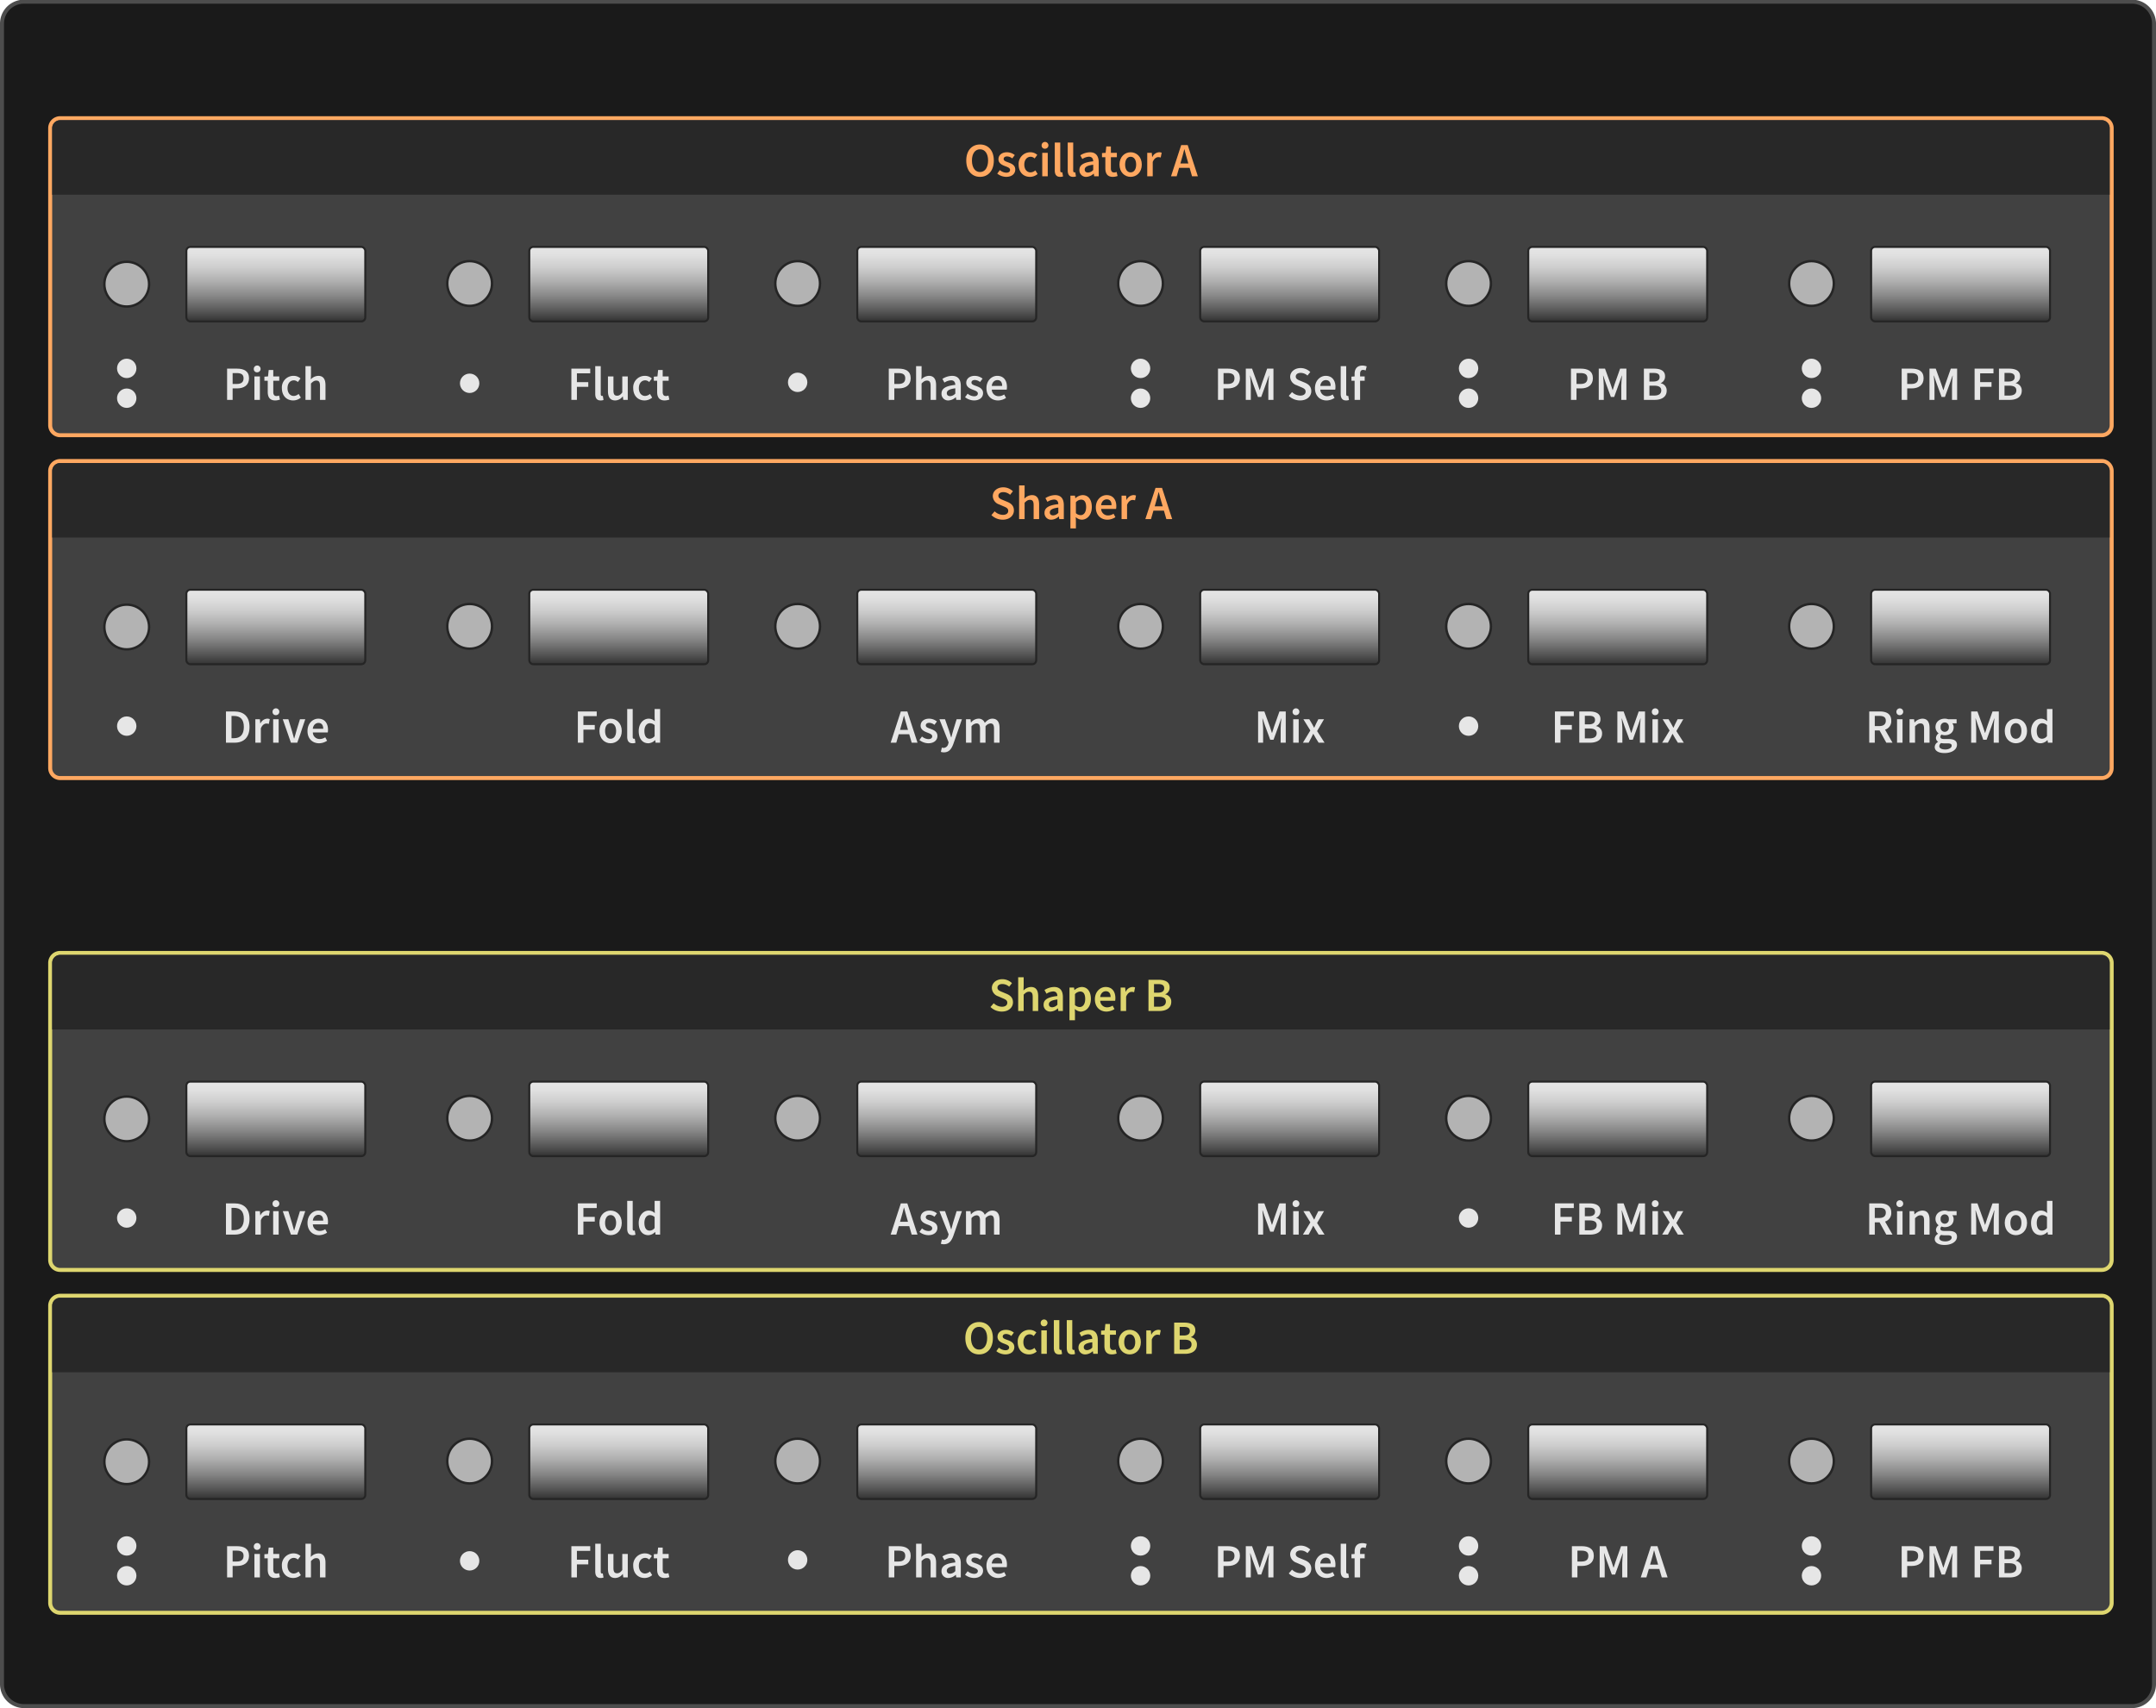 <svg xmlns="http://www.w3.org/2000/svg" xmlns:xlink="http://www.w3.org/1999/xlink" viewBox="0 0 1080 856"><defs><linearGradient id="a" x1="138.167" y1="123.709" x2="138.167" y2="161.052" gradientUnits="userSpaceOnUse"><stop offset="0" stop-color="#e6e6e6"/><stop offset="0.114" stop-color="#e0e0e0"/><stop offset="0.273" stop-color="#cecece"/><stop offset="0.457" stop-color="#b0b0b0"/><stop offset="0.661" stop-color="#878787"/><stop offset="0.878" stop-color="#535353"/><stop offset="1" stop-color="#333"/></linearGradient><linearGradient id="b" x1="309.943" y1="123.709" x2="309.943" y2="161.052" xlink:href="#a"/><linearGradient id="c" x1="474.25" y1="123.709" x2="474.25" y2="161.052" xlink:href="#a"/><linearGradient id="d" x1="646.025" y1="123.709" x2="646.025" y2="161.052" xlink:href="#a"/><linearGradient id="e" x1="810.358" y1="123.709" x2="810.358" y2="161.052" xlink:href="#a"/><linearGradient id="f" x1="982.108" y1="123.709" x2="982.108" y2="161.052" xlink:href="#a"/><linearGradient id="g" x1="138.167" y1="295.485" x2="138.167" y2="332.827" xlink:href="#a"/><linearGradient id="h" x1="309.943" y1="295.485" x2="309.943" y2="332.827" xlink:href="#a"/><linearGradient id="i" x1="474.25" y1="295.485" x2="474.25" y2="332.827" xlink:href="#a"/><linearGradient id="j" x1="646.025" y1="295.485" x2="646.025" y2="332.827" xlink:href="#a"/><linearGradient id="k" x1="810.358" y1="295.485" x2="810.358" y2="332.827" xlink:href="#a"/><linearGradient id="l" x1="982.108" y1="295.485" x2="982.108" y2="332.827" xlink:href="#a"/><linearGradient id="m" x1="138.167" y1="713.721" x2="138.167" y2="751.063" xlink:href="#a"/><linearGradient id="n" x1="309.943" y1="713.721" x2="309.943" y2="751.063" xlink:href="#a"/><linearGradient id="o" x1="474.25" y1="713.721" x2="474.25" y2="751.063" xlink:href="#a"/><linearGradient id="p" x1="646.025" y1="713.721" x2="646.025" y2="751.063" xlink:href="#a"/><linearGradient id="q" x1="810.358" y1="713.721" x2="810.358" y2="751.063" xlink:href="#a"/><linearGradient id="r" x1="982.108" y1="713.721" x2="982.108" y2="751.063" xlink:href="#a"/><linearGradient id="s" x1="138.167" y1="541.945" x2="138.167" y2="579.288" xlink:href="#a"/><linearGradient id="t" x1="309.943" y1="541.945" x2="309.943" y2="579.288" xlink:href="#a"/><linearGradient id="u" x1="474.25" y1="541.945" x2="474.25" y2="579.288" xlink:href="#a"/><linearGradient id="v" x1="646.025" y1="541.945" x2="646.025" y2="579.288" xlink:href="#a"/><linearGradient id="w" x1="810.358" y1="541.945" x2="810.358" y2="579.288" xlink:href="#a"/><linearGradient id="x" x1="982.108" y1="541.945" x2="982.108" y2="579.288" xlink:href="#a"/></defs><title>pan_pp2</title><path d="M235.258,188.326a3.721,3.721,0,1,1-3.721,3.721,3.725,3.725,0,0,1,3.721-3.721m0-1.134a4.854,4.854,0,1,0,4.855,4.854,4.854,4.854,0,0,0-4.855-4.854Z" fill="#e6e6e6"/><path d="M63.482,180.857a3.721,3.721,0,1,1-3.721,3.721,3.725,3.725,0,0,1,3.721-3.721m0-1.134a4.854,4.854,0,1,0,4.854,4.854,4.855,4.855,0,0,0-4.854-4.854Z" fill="#e6e6e6"/><path d="M63.482,195.794a3.721,3.721,0,1,1-3.721,3.721,3.725,3.725,0,0,1,3.721-3.721m0-1.134a4.854,4.854,0,1,0,4.854,4.854,4.854,4.854,0,0,0-4.854-4.854Z" fill="#e6e6e6"/><path d="M571.34,180.857a3.721,3.721,0,1,1-3.721,3.721,3.725,3.725,0,0,1,3.721-3.721m0-1.134a4.854,4.854,0,1,0,4.854,4.854,4.855,4.855,0,0,0-4.854-4.854Z" fill="#e6e6e6"/><path d="M571.34,195.794a3.721,3.721,0,1,1-3.721,3.721,3.725,3.725,0,0,1,3.721-3.721m0-1.134a4.854,4.854,0,1,0,4.854,4.854,4.854,4.854,0,0,0-4.854-4.854Z" fill="#e6e6e6"/><path d="M735.647,180.857a3.721,3.721,0,1,1-3.721,3.721,3.725,3.725,0,0,1,3.721-3.721m0-1.134a4.854,4.854,0,1,0,4.854,4.854,4.854,4.854,0,0,0-4.854-4.854Z" fill="#e6e6e6"/><path d="M735.647,195.794a3.721,3.721,0,1,1-3.721,3.721,3.725,3.725,0,0,1,3.721-3.721m0-1.134a4.854,4.854,0,1,0,4.854,4.854,4.854,4.854,0,0,0-4.854-4.854Z" fill="#e6e6e6"/><path d="M907.423,180.857a3.721,3.721,0,1,1-3.721,3.721,3.725,3.725,0,0,1,3.721-3.721m0-1.134a4.854,4.854,0,1,0,4.854,4.854,4.855,4.855,0,0,0-4.854-4.854Z" fill="#e6e6e6"/><path d="M907.423,195.794a3.721,3.721,0,1,1-3.721,3.721,3.725,3.725,0,0,1,3.721-3.721m0-1.134a4.854,4.854,0,1,0,4.854,4.854,4.854,4.854,0,0,0-4.854-4.854Z" fill="#e6e6e6"/><path d="M735.647,360.101a3.721,3.721,0,1,1-3.721,3.721,3.725,3.725,0,0,1,3.721-3.721m0-1.134a4.855,4.855,0,1,0,4.854,4.855,4.854,4.854,0,0,0-4.854-4.855Z" fill="#e6e6e6"/><path d="M63.482,360.101a3.721,3.721,0,1,1-3.721,3.721,3.725,3.725,0,0,1,3.721-3.721m0-1.134a4.855,4.855,0,1,0,4.854,4.855,4.855,4.855,0,0,0-4.854-4.855Z" fill="#e6e6e6"/><path d="M235.258,778.337a3.721,3.721,0,1,1-3.721,3.721,3.725,3.725,0,0,1,3.721-3.721m0-1.134a4.855,4.855,0,1,0,4.855,4.855,4.855,4.855,0,0,0-4.855-4.855Z" fill="#e6e6e6"/><path d="M63.482,770.869a3.721,3.721,0,1,1-3.721,3.721,3.725,3.725,0,0,1,3.721-3.721m0-1.134a4.854,4.854,0,1,0,4.854,4.854,4.854,4.854,0,0,0-4.854-4.854Z" fill="#e6e6e6"/><path d="M63.482,785.806a3.721,3.721,0,1,1-3.721,3.721,3.725,3.725,0,0,1,3.721-3.721m0-1.134a4.855,4.855,0,1,0,4.854,4.855,4.855,4.855,0,0,0-4.854-4.855Z" fill="#e6e6e6"/><path d="M571.34,770.869a3.721,3.721,0,1,1-3.721,3.721,3.725,3.725,0,0,1,3.721-3.721m0-1.134a4.854,4.854,0,1,0,4.854,4.854,4.854,4.854,0,0,0-4.854-4.854Z" fill="#e6e6e6"/><path d="M571.34,785.806a3.721,3.721,0,1,1-3.721,3.721,3.725,3.725,0,0,1,3.721-3.721m0-1.134a4.855,4.855,0,1,0,4.854,4.855,4.855,4.855,0,0,0-4.854-4.855Z" fill="#e6e6e6"/><path d="M735.647,770.869a3.721,3.721,0,1,1-3.721,3.721,3.725,3.725,0,0,1,3.721-3.721m0-1.134a4.854,4.854,0,1,0,4.854,4.854,4.854,4.854,0,0,0-4.854-4.854Z" fill="#e6e6e6"/><path d="M735.647,785.806a3.721,3.721,0,1,1-3.721,3.721,3.725,3.725,0,0,1,3.721-3.721m0-1.134a4.855,4.855,0,1,0,4.854,4.855,4.854,4.854,0,0,0-4.854-4.855Z" fill="#e6e6e6"/><path d="M907.423,770.869a3.721,3.721,0,1,1-3.721,3.721,3.725,3.725,0,0,1,3.721-3.721m0-1.134a4.854,4.854,0,1,0,4.854,4.854,4.854,4.854,0,0,0-4.854-4.854Z" fill="#e6e6e6"/><path d="M907.423,785.806a3.721,3.721,0,1,1-3.721,3.721,3.725,3.725,0,0,1,3.721-3.721m0-1.134a4.855,4.855,0,1,0,4.854,4.855,4.855,4.855,0,0,0-4.854-4.855Z" fill="#e6e6e6"/><path d="M735.647,606.562a3.721,3.721,0,1,1-3.721,3.721,3.725,3.725,0,0,1,3.721-3.721m0-1.134a4.854,4.854,0,1,0,4.854,4.854,4.854,4.854,0,0,0-4.854-4.854Z" fill="#e6e6e6"/><path d="M63.482,606.562a3.721,3.721,0,1,1-3.721,3.721,3.725,3.725,0,0,1,3.721-3.721m0-1.134a4.854,4.854,0,1,0,4.854,4.854,4.855,4.855,0,0,0-4.854-4.854Z" fill="#e6e6e6"/><rect x="1" y="0.84" width="1078" height="854" rx="11" ry="11" fill="#1a1a1a"/><path d="M1068,1.84a10.011,10.011,0,0,1,10,10v832a10.011,10.011,0,0,1-10,10H12a10.011,10.011,0,0,1-10-10v-832a10.011,10.011,0,0,1,10-10H1068m0-2H12a12,12,0,0,0-12,12v832a12,12,0,0,0,12,12H1068a12,12,0,0,0,12-12v-832a12,12,0,0,0-12-12Z" fill="#4d4d4d"/><rect x="25.14" y="59.228" width="1032.653" height="158.838" rx="5" ry="5" fill="#414141"/><path d="M1052.793,60.227a4,4,0,0,1,4,4V213.066a4,4,0,0,1-4,4H30.14a4,4,0,0,1-4-4V64.227a4,4,0,0,1,4-4h1022.653m0-2H30.14a6.007,6.007,0,0,0-6,6V213.066a6.007,6.007,0,0,0,6,6h1022.653a6.007,6.007,0,0,0,6-6V64.227a6.007,6.007,0,0,0-6-6Z" fill="#ffa861"/><rect x="25.14" y="231.003" width="1032.653" height="158.838" rx="5" ry="5" fill="#414141"/><path d="M1052.793,232.003a4,4,0,0,1,4,4v148.839a4,4,0,0,1-4,4H30.14a4,4,0,0,1-4-4V236.003a4,4,0,0,1,4-4h1022.653m0-2H30.14a6.007,6.007,0,0,0-6,6v148.839a6.007,6.007,0,0,0,6,6h1022.653a6.007,6.007,0,0,0,6-6V236.003a6.007,6.007,0,0,0-6-6Z" fill="#ffa861"/><rect x="25.14" y="649.238" width="1032.653" height="158.839" rx="5" ry="5" fill="#414141"/><path d="M1052.793,650.239a4,4,0,0,1,4,4v148.839a4,4,0,0,1-4,4H30.14a4,4,0,0,1-4-4V654.239a4,4,0,0,1,4-4h1022.653m0-2H30.14a6.007,6.007,0,0,0-6,6v148.839a6.007,6.007,0,0,0,6,6h1022.653a6.007,6.007,0,0,0,6-6V654.239a6.007,6.007,0,0,0-6-6Z" fill="#ded66f"/><rect x="25.14" y="477.463" width="1032.653" height="158.839" rx="5" ry="5" fill="#414141"/><path d="M1052.793,478.463a4,4,0,0,1,4,4V631.302a4,4,0,0,1-4,4H30.14a4,4,0,0,1-4-4V482.463a4,4,0,0,1,4-4h1022.653m0-2H30.14a6.007,6.007,0,0,0-6,6V631.302a6.007,6.007,0,0,0,6,6h1022.653a6.007,6.007,0,0,0,6-6V482.463a6.007,6.007,0,0,0-6-6Z" fill="#ded66f"/><circle cx="235.258" cy="192.046" r="4.855" fill="#e6e6e6"/><circle cx="63.482" cy="184.578" r="4.855" fill="#e6e6e6"/><circle cx="63.482" cy="199.515" r="4.855" fill="#e6e6e6"/><circle cx="571.34" cy="184.578" r="4.855" fill="#e6e6e6"/><circle cx="571.34" cy="199.515" r="4.855" fill="#e6e6e6"/><circle cx="735.647" cy="184.578" r="4.855" fill="#e6e6e6"/><circle cx="735.647" cy="199.515" r="4.855" fill="#e6e6e6"/><circle cx="907.423" cy="184.578" r="4.855" fill="#e6e6e6"/><circle cx="907.423" cy="199.515" r="4.855" fill="#e6e6e6"/><circle cx="735.647" cy="363.822" r="4.855" fill="#e6e6e6"/><circle cx="63.482" cy="363.822" r="4.855" fill="#e6e6e6"/><circle cx="235.258" cy="782.058" r="4.855" fill="#e6e6e6"/><circle cx="63.482" cy="774.589" r="4.855" fill="#e6e6e6"/><circle cx="63.482" cy="789.526" r="4.855" fill="#e6e6e6"/><circle cx="571.34" cy="774.589" r="4.855" fill="#e6e6e6"/><circle cx="571.34" cy="789.526" r="4.855" fill="#e6e6e6"/><circle cx="735.647" cy="774.589" r="4.855" fill="#e6e6e6"/><circle cx="735.647" cy="789.526" r="4.855" fill="#e6e6e6"/><circle cx="907.423" cy="774.589" r="4.855" fill="#e6e6e6"/><circle cx="907.423" cy="789.526" r="4.855" fill="#e6e6e6"/><circle cx="735.647" cy="610.282" r="4.855" fill="#e6e6e6"/><circle cx="63.482" cy="610.282" r="4.855" fill="#e6e6e6"/><circle cx="399.565" cy="191.567" r="4.855" fill="#e6e6e6"/><circle cx="399.565" cy="781.579" r="4.855" fill="#e6e6e6"/><circle cx="235.258" cy="142.05" r="11.203" fill="#b3b3b3" stroke="#252525" stroke-miterlimit="10" stroke-width="1.2"/><circle cx="399.565" cy="142.05" r="11.203" fill="#b3b3b3" stroke="#252525" stroke-miterlimit="10" stroke-width="1.2"/><circle cx="571.34" cy="142.05" r="11.203" fill="#b3b3b3" stroke="#252525" stroke-miterlimit="10" stroke-width="1.2"/><circle cx="735.647" cy="142.05" r="11.203" fill="#b3b3b3" stroke="#252525" stroke-miterlimit="10" stroke-width="1.2"/><circle cx="907.423" cy="142.05" r="11.203" fill="#b3b3b3" stroke="#252525" stroke-miterlimit="10" stroke-width="1.2"/><circle cx="235.258" cy="313.825" r="11.203" fill="#b3b3b3" stroke="#252525" stroke-miterlimit="10" stroke-width="1.2"/><circle cx="399.565" cy="313.825" r="11.203" fill="#b3b3b3" stroke="#252525" stroke-miterlimit="10" stroke-width="1.2"/><circle cx="571.34" cy="313.825" r="11.203" fill="#b3b3b3" stroke="#252525" stroke-miterlimit="10" stroke-width="1.2"/><circle cx="735.647" cy="313.825" r="11.203" fill="#b3b3b3" stroke="#252525" stroke-miterlimit="10" stroke-width="1.2"/><circle cx="907.423" cy="313.825" r="11.203" fill="#b3b3b3" stroke="#252525" stroke-miterlimit="10" stroke-width="1.2"/><circle cx="63.482" cy="732.392" r="11.203" fill="#b3b3b3" stroke="#252525" stroke-miterlimit="10" stroke-width="1.2"/><circle cx="235.258" cy="732.061" r="11.203" fill="#b3b3b3" stroke="#252525" stroke-miterlimit="10" stroke-width="1.2"/><circle cx="399.565" cy="732.061" r="11.203" fill="#b3b3b3" stroke="#252525" stroke-miterlimit="10" stroke-width="1.2"/><circle cx="571.34" cy="732.061" r="11.203" fill="#b3b3b3" stroke="#252525" stroke-miterlimit="10" stroke-width="1.2"/><circle cx="735.647" cy="732.061" r="11.203" fill="#b3b3b3" stroke="#252525" stroke-miterlimit="10" stroke-width="1.2"/><circle cx="907.423" cy="732.061" r="11.203" fill="#b3b3b3" stroke="#252525" stroke-miterlimit="10" stroke-width="1.2"/><circle cx="63.482" cy="560.617" r="11.203" fill="#b3b3b3" stroke="#252525" stroke-miterlimit="10" stroke-width="1.2"/><circle cx="235.258" cy="560.286" r="11.203" fill="#b3b3b3" stroke="#252525" stroke-miterlimit="10" stroke-width="1.2"/><circle cx="399.565" cy="560.286" r="11.203" fill="#b3b3b3" stroke="#252525" stroke-miterlimit="10" stroke-width="1.2"/><circle cx="571.34" cy="560.286" r="11.203" fill="#b3b3b3" stroke="#252525" stroke-miterlimit="10" stroke-width="1.2"/><circle cx="735.647" cy="560.286" r="11.203" fill="#b3b3b3" stroke="#252525" stroke-miterlimit="10" stroke-width="1.2"/><circle cx="907.423" cy="560.286" r="11.203" fill="#b3b3b3" stroke="#252525" stroke-miterlimit="10" stroke-width="1.2"/><circle cx="63.482" cy="314.156" r="11.203" fill="#b3b3b3" stroke="#252525" stroke-miterlimit="10" stroke-width="1.2"/><circle cx="63.482" cy="142.381" r="11.203" fill="#b3b3b3" stroke="#252525" stroke-miterlimit="10" stroke-width="1.2"/><path d="M113.758,184.704h4.93c3.469,0,6.053,1.196,6.053,4.833,0,3.469-2.584,5.072-5.957,5.072h-2.25v5.742h-2.775Zm4.81,7.681c2.321,0,3.445-.934,3.445-2.848,0-1.962-1.22-2.607-3.541-2.607H116.533v5.455Z" fill="#e6e6e6"/><path d="M127.133,184.991a1.705,1.705,0,1,1,1.699,1.556A1.58,1.58,0,0,1,127.133,184.991Zm.311,3.612h2.752v11.748h-2.752Z" fill="#e6e6e6"/><path d="M134.119,196.38v-5.599h-1.675v-2.058l1.818-.12.335-3.205h2.297v3.205h2.99v2.178h-2.99v5.599c0,1.388.526,2.058,1.65,2.058a3.349,3.349,0,0,0,1.221-.264l.479,2.034a7.49,7.49,0,0,1-2.393.431C135.124,200.639,134.119,198.916,134.119,196.38Z" fill="#e6e6e6"/><path d="M141.201,194.49a5.796,5.796,0,0,1,5.887-6.174,5.06,5.06,0,0,1,3.445,1.316l-1.34,1.795a2.873,2.873,0,0,0-1.963-.861c-1.89,0-3.205,1.555-3.205,3.924,0,2.344,1.291,3.899,3.134,3.899a3.916,3.916,0,0,0,2.417-1.005l1.124,1.818a5.866,5.866,0,0,1-3.828,1.436C143.666,200.639,141.201,198.39,141.201,194.49Z" fill="#e6e6e6"/><path d="M153.021,183.46h2.751v4.354l-.096,2.273a5.386,5.386,0,0,1,3.757-1.771c2.512,0,3.612,1.699,3.612,4.666v7.369h-2.751V193.342c0-1.938-.551-2.656-1.843-2.656-1.028,0-1.698.502-2.68,1.459v8.207h-2.751Z" fill="#e6e6e6"/><path d="M286.215,184.704h9.45v2.345h-6.675v4.426h5.693v2.346h-5.693v6.531h-2.775Z" fill="#e6e6e6"/><path d="M298.178,197.337V183.46h2.751v14.021c0,.67.312.909.599.909a1.642,1.642,0,0,0,.43-.048l.359,2.058a3.756,3.756,0,0,1-1.459.239C298.895,200.639,298.178,199.371,298.178,197.337Z" fill="#e6e6e6"/><path d="M304.542,195.973v-7.369h2.751v7.011c0,1.938.551,2.655,1.818,2.655,1.029,0,1.723-.479,2.608-1.627v-8.039h2.751v11.748h-2.248l-.216-1.723h-.071a4.788,4.788,0,0,1-3.781,2.01C305.643,200.639,304.542,198.939,304.542,195.973Z" fill="#e6e6e6"/><path d="M317.199,194.49a5.795,5.795,0,0,1,5.885-6.174,5.059,5.059,0,0,1,3.445,1.316l-1.34,1.795a2.867,2.867,0,0,0-1.961-.861c-1.891,0-3.207,1.555-3.207,3.924,0,2.344,1.293,3.899,3.135,3.899a3.914,3.914,0,0,0,2.416-1.005l1.125,1.818a5.866,5.866,0,0,1-3.828,1.436C319.663,200.639,317.199,198.39,317.199,194.49Z" fill="#e6e6e6"/><path d="M329.187,196.38v-5.599h-1.675v-2.058l1.818-.12.335-3.205h2.297v3.205h2.991v2.178h-2.991v5.599c0,1.388.526,2.058,1.651,2.058a3.348,3.348,0,0,0,1.22-.264l.479,2.034a7.49,7.49,0,0,1-2.393.431C330.191,200.639,329.187,198.916,329.187,196.38Z" fill="#e6e6e6"/><path d="M445.211,184.704h4.93c3.469,0,6.053,1.196,6.053,4.833,0,3.469-2.584,5.072-5.957,5.072h-2.25v5.742h-2.775Zm4.81,7.681c2.321,0,3.445-.934,3.445-2.848,0-1.962-1.22-2.607-3.541-2.607h-1.938v5.455Z" fill="#e6e6e6"/><path d="M458.896,183.46h2.752v4.354l-.096,2.273a5.384,5.384,0,0,1,3.756-1.771c2.513,0,3.613,1.699,3.613,4.666v7.369h-2.752V193.342c0-1.938-.55-2.656-1.842-2.656-1.029,0-1.699.502-2.68,1.459v8.207h-2.752Z" fill="#e6e6e6"/><path d="M471.627,197.193c0-2.512,2.081-3.828,6.914-4.354-.048-1.244-.551-2.297-2.153-2.297a6.693,6.693,0,0,0-3.302,1.148l-1.005-1.843a9.198,9.198,0,0,1,4.833-1.531c2.919,0,4.379,1.795,4.379,5.072v6.963h-2.273l-.191-1.292h-.096a5.717,5.717,0,0,1-3.637,1.579A3.284,3.284,0,0,1,471.627,197.193Zm6.914,0v-2.632c-3.206.407-4.259,1.244-4.259,2.417,0,1.053.718,1.507,1.698,1.507A3.735,3.735,0,0,0,478.541,197.193Z" fill="#e6e6e6"/><path d="M483.422,199.012l1.292-1.771a5.227,5.227,0,0,0,3.254,1.315c1.269,0,1.866-.598,1.866-1.411,0-.981-1.268-1.411-2.512-1.89-1.556-.574-3.303-1.46-3.303-3.422,0-2.058,1.651-3.518,4.283-3.518a6.341,6.341,0,0,1,3.9,1.412l-1.269,1.675a4.372,4.372,0,0,0-2.584-1.005c-1.173,0-1.723.551-1.723,1.292,0,.933,1.173,1.292,2.44,1.747,1.604.598,3.373,1.363,3.373,3.564,0,2.01-1.603,3.637-4.569,3.637A7.438,7.438,0,0,1,483.422,199.012Z" fill="#e6e6e6"/><path d="M494.141,194.49c0-3.828,2.656-6.174,5.408-6.174,3.182,0,4.856,2.297,4.856,5.575a6.373,6.373,0,0,1-.12,1.34h-7.465a3.365,3.365,0,0,0,3.47,3.278,4.912,4.912,0,0,0,2.728-.861l.934,1.723a7.42,7.42,0,0,1-4.02,1.268C496.678,200.639,494.141,198.365,494.141,194.49Zm7.872-1.125c0-1.818-.79-2.919-2.393-2.919-1.388,0-2.584,1.028-2.823,2.919Z" fill="#e6e6e6"/><path d="M610.131,184.704h4.928c3.47,0,6.054,1.196,6.054,4.833,0,3.469-2.584,5.072-5.958,5.072h-2.248v5.742h-2.775Zm4.809,7.681c2.32,0,3.445-.934,3.445-2.848,0-1.962-1.221-2.607-3.541-2.607h-1.938v5.455Z" fill="#e6e6e6"/><path d="M624.055,184.704h3.135l2.775,7.656c.335.981.67,2.034,1.005,3.062h.096c.335-1.028.646-2.081.981-3.062L634.75,184.704h3.158v15.647h-2.561v-7.154c0-1.459.216-3.541.359-4.977h-.096l-1.268,3.637-2.561,7.035h-1.65l-2.584-7.035-1.244-3.637H626.209c.119,1.436.358,3.518.358,4.977v7.154h-2.513Z" fill="#e6e6e6"/><path d="M645.589,198.342l1.627-1.891a6.223,6.223,0,0,0,4.067,1.771c1.771,0,2.728-.79,2.728-2.01,0-1.293-1.005-1.699-2.417-2.297l-2.152-.934a4.51,4.51,0,0,1-3.158-4.163c0-2.488,2.201-4.402,5.264-4.402a6.909,6.909,0,0,1,4.809,1.985l-1.412,1.771a5.092,5.092,0,0,0-3.396-1.34c-1.484,0-2.465.693-2.465,1.842,0,1.221,1.196,1.675,2.488,2.201l2.129.885c1.843.79,3.158,1.963,3.158,4.235,0,2.536-2.105,4.642-5.622,4.642A8.108,8.108,0,0,1,645.589,198.342Z" fill="#e6e6e6"/><path d="M658.701,194.49c0-3.828,2.655-6.174,5.406-6.174,3.183,0,4.857,2.297,4.857,5.575a6.45,6.45,0,0,1-.119,1.34h-7.465a3.362,3.362,0,0,0,3.469,3.278,4.912,4.912,0,0,0,2.728-.861l.933,1.723a7.412,7.412,0,0,1-4.02,1.268C661.236,200.639,658.701,198.365,658.701,194.49Zm7.871-1.125c0-1.818-.789-2.919-2.393-2.919-1.388,0-2.584,1.028-2.823,2.919Z" fill="#e6e6e6"/><path d="M671.598,197.337V183.46h2.751v14.021c0,.67.312.909.599.909a1.642,1.642,0,0,0,.43-.048l.359,2.058a3.756,3.756,0,0,1-1.459.239C672.314,200.639,671.598,199.371,671.598,197.337Z" fill="#e6e6e6"/><path d="M678.559,190.781h-1.578v-2.058l1.578-.12v-1.22c0-2.44,1.125-4.211,3.9-4.211a5.933,5.933,0,0,1,2.153.407l-.526,2.057a3.242,3.242,0,0,0-1.292-.287c-.957,0-1.483.623-1.483,1.986v1.268h2.297v2.178h-2.297v9.57h-2.752Z" fill="#e6e6e6"/><path d="M786.936,184.704h4.93c3.469,0,6.053,1.196,6.053,4.833,0,3.469-2.584,5.072-5.957,5.072h-2.25v5.742h-2.775Zm4.81,7.681c2.321,0,3.445-.934,3.445-2.848,0-1.962-1.22-2.607-3.541-2.607h-1.938v5.455Z" fill="#e6e6e6"/><path d="M800.861,184.704h3.134l2.775,7.656c.335.981.67,2.034,1.005,3.062h.096c.335-1.028.646-2.081.98-3.062l2.704-7.656h3.158v15.647H812.154v-7.154c0-1.459.215-3.541.358-4.977H812.417l-1.269,3.637-2.56,7.035H806.938l-2.584-7.035-1.244-3.637h-.096c.12,1.436.359,3.518.359,4.977v7.154h-2.512Z" fill="#e6e6e6"/><path d="M823.471,184.704h5.001c3.229,0,5.599.981,5.599,3.853a3.526,3.526,0,0,1-2.178,3.396v.096a3.575,3.575,0,0,1,2.991,3.709c0,3.135-2.56,4.594-6.005,4.594H823.471Zm4.762,6.46c2.178,0,3.11-.861,3.11-2.201,0-1.531-1.028-2.105-3.062-2.105h-2.034v4.307Zm.359,7.034c2.297,0,3.588-.837,3.588-2.584,0-1.651-1.244-2.368-3.588-2.368h-2.346v4.952Z" fill="#e6e6e6"/><path d="M952.6,184.704h4.93c3.469,0,6.053,1.196,6.053,4.833,0,3.469-2.584,5.072-5.957,5.072h-2.25v5.742h-2.775Zm4.81,7.681c2.321,0,3.445-.934,3.445-2.848,0-1.962-1.22-2.607-3.541-2.607H955.375v5.455Z" fill="#e6e6e6"/><path d="M966.525,184.704h3.134l2.775,7.656c.335.981.67,2.034,1.005,3.062h.096c.335-1.028.646-2.081.98-3.062l2.704-7.656h3.158v15.647h-2.56v-7.154c0-1.459.215-3.541.358-4.977h-.096l-1.269,3.637-2.56,7.035h-1.651l-2.584-7.035-1.244-3.637h-.096c.12,1.436.359,3.518.359,4.977v7.154h-2.512Z" fill="#e6e6e6"/><path d="M989.135,184.704h9.451v2.345h-6.676v4.426h5.695v2.346h-5.695v6.531h-2.775Z" fill="#e6e6e6"/><path d="M1001.338,184.704h5c3.23,0,5.599.981,5.599,3.853a3.527,3.527,0,0,1-2.177,3.396v.096a3.574,3.574,0,0,1,2.99,3.709c0,3.135-2.561,4.594-6.006,4.594h-5.406Zm4.761,6.46c2.177,0,3.11-.861,3.11-2.201,0-1.531-1.029-2.105-3.062-2.105h-2.033v4.307Zm.358,7.034c2.297,0,3.59-.837,3.59-2.584,0-1.651-1.244-2.368-3.59-2.368h-2.344v4.952Z" fill="#e6e6e6"/><path d="M113.195,356.479h4.188c4.785,0,7.608,2.584,7.608,7.752,0,5.192-2.823,7.896-7.465,7.896h-4.331Zm3.996,13.398c3.158,0,4.953-1.794,4.953-5.646,0-3.828-1.795-5.503-4.953-5.503H115.971v11.149Z" fill="#e6e6e6"/><path d="M127.91,360.379h2.273l.191,2.082h.096a3.993,3.993,0,0,1,3.326-2.369,2.98,2.98,0,0,1,1.34.24l-.479,2.393a3.834,3.834,0,0,0-1.221-.191c-.934,0-2.058.646-2.775,2.416V372.127h-2.752Z" fill="#e6e6e6"/><path d="M136.523,356.767a1.705,1.705,0,1,1,1.699,1.556A1.58,1.58,0,0,1,136.523,356.767Zm.311,3.612h2.752v11.748h-2.752Z" fill="#e6e6e6"/><path d="M141.645,360.379h2.799l1.867,6.102c.311,1.148.67,2.345.98,3.541h.096c.335-1.196.67-2.393,1.005-3.541l1.866-6.102h2.656L148.918,372.127h-3.182Z" fill="#e6e6e6"/><path d="M154.037,366.266c0-3.828,2.656-6.174,5.408-6.174,3.182,0,4.856,2.297,4.856,5.575a6.372,6.372,0,0,1-.12,1.34H156.717a3.365,3.365,0,0,0,3.47,3.278,4.912,4.912,0,0,0,2.728-.861l.934,1.723a7.42,7.42,0,0,1-4.02,1.268C156.574,372.414,154.037,370.141,154.037,366.266Zm7.872-1.125c0-1.818-.79-2.919-2.393-2.919-1.388,0-2.584,1.028-2.823,2.919Z" fill="#e6e6e6"/><path d="M289.469,356.479h9.45v2.345h-6.675V363.25h5.693v2.346h-5.693V372.127h-2.775Z" fill="#e6e6e6"/><path d="M300.283,366.266c0-3.924,2.655-6.174,5.574-6.174,2.943,0,5.599,2.25,5.599,6.174,0,3.899-2.655,6.148-5.599,6.148C302.938,372.414,300.283,370.165,300.283,366.266Zm8.35,0c0-2.369-1.053-3.924-2.775-3.924s-2.752,1.555-2.752,3.924c0,2.344,1.029,3.899,2.752,3.899S308.633,368.609,308.633,366.266Z" fill="#e6e6e6"/><path d="M314.184,369.112v-13.877h2.752v14.021c0,.67.311.909.598.909a1.655,1.655,0,0,0,.432-.048l.358,2.058a3.758,3.758,0,0,1-1.46.239C314.902,372.414,314.184,371.146,314.184,369.112Z" fill="#e6e6e6"/><path d="M319.951,366.266c0-3.828,2.416-6.174,4.977-6.174a4.335,4.335,0,0,1,3.086,1.293l-.096-1.891v-4.259h2.752V372.127h-2.273l-.191-1.268h-.096a4.895,4.895,0,0,1-3.326,1.555C321.841,372.414,319.951,370.141,319.951,366.266Zm7.967,2.56v-5.479a3.507,3.507,0,0,0-2.393-.98c-1.508,0-2.728,1.412-2.728,3.876,0,2.536.957,3.899,2.655,3.899A3.169,3.169,0,0,0,327.918,368.825Z" fill="#e6e6e6"/><path d="M451.252,356.479h3.254l5.097,15.647h-2.919l-1.221-4.234h-5.264l-1.22,4.234h-2.823Zm-.406,9.235h3.996l-.551-1.914c-.502-1.65-.957-3.445-1.412-5.168h-.096c-.43,1.746-.885,3.518-1.387,5.168Z" fill="#e6e6e6"/><path d="M460.56,370.787l1.292-1.771a5.227,5.227,0,0,0,3.254,1.315c1.268,0,1.866-.598,1.866-1.411,0-.981-1.269-1.411-2.513-1.89-1.555-.574-3.301-1.46-3.301-3.422,0-2.058,1.65-3.518,4.282-3.518a6.338,6.338,0,0,1,3.899,1.412l-1.268,1.675a4.37,4.37,0,0,0-2.584-1.005c-1.172,0-1.723.551-1.723,1.292,0,.933,1.172,1.292,2.44,1.747,1.603.598,3.374,1.363,3.374,3.564,0,2.01-1.604,3.637-4.57,3.637A7.436,7.436,0,0,1,460.56,370.787Z" fill="#e6e6e6"/><path d="M471.303,376.721l.502-2.153a2.911,2.911,0,0,0,.838.167,2.462,2.462,0,0,0,2.345-2.01l.216-.741L470.585,360.379h2.8l2.033,5.767c.335,1.028.67,2.201,1.029,3.302h.096c.287-1.076.598-2.249.885-3.302l1.771-5.767h2.655l-4.258,12.274c-.981,2.655-2.201,4.307-4.762,4.307A4.565,4.565,0,0,1,471.303,376.721Z" fill="#e6e6e6"/><path d="M483.889,360.379h2.272l.191,1.604h.096a4.969,4.969,0,0,1,3.589-1.891,3.196,3.196,0,0,1,3.254,2.105c1.125-1.195,2.297-2.105,3.78-2.105,2.488,0,3.637,1.699,3.637,4.666V372.127h-2.775v-7.01c0-1.938-.574-2.656-1.794-2.656a3.653,3.653,0,0,0-2.465,1.459v8.207h-2.752v-7.01c0-1.938-.574-2.656-1.818-2.656a3.702,3.702,0,0,0-2.464,1.459v8.207h-2.751Z" fill="#e6e6e6"/><path d="M630.217,356.479h3.134l2.775,7.656c.335.981.67,2.034,1.005,3.062h.096c.335-1.028.646-2.081.98-3.062l2.704-7.656h3.158V372.127h-2.56v-7.154c0-1.459.215-3.541.358-4.977h-.096l-1.269,3.637-2.56,7.035H636.293l-2.584-7.035-1.244-3.637h-.096c.12,1.436.359,3.518.359,4.977V372.127H630.217Z" fill="#e6e6e6"/><path d="M647.491,356.767a1.705,1.705,0,1,1,1.698,1.556A1.58,1.58,0,0,1,647.491,356.767Zm.312,3.612h2.751v11.748h-2.751Z" fill="#e6e6e6"/><path d="M656.392,366.002l-3.493-5.623h2.967l1.316,2.226c.334.646.717,1.34,1.076,1.985h.096c.287-.645.622-1.34.909-1.985l1.124-2.226h2.848l-3.469,5.934,3.732,5.814h-2.967l-1.436-2.32c-.383-.694-.79-1.412-1.197-2.082h-.096c-.334.67-.693,1.363-1.028,2.082l-1.244,2.32h-2.871Z" fill="#e6e6e6"/><path d="M778.908,356.479h9.451v2.345h-6.676V363.25h5.695v2.346h-5.695V372.127H778.908Z" fill="#e6e6e6"/><path d="M791.111,356.479h5c3.23,0,5.599.981,5.599,3.853a3.527,3.527,0,0,1-2.177,3.396v.096a3.574,3.574,0,0,1,2.99,3.709c0,3.135-2.561,4.594-6.006,4.594h-5.406Zm4.761,6.46c2.177,0,3.11-.861,3.11-2.201,0-1.531-1.029-2.105-3.062-2.105h-2.033v4.307Zm.358,7.034c2.297,0,3.59-.837,3.59-2.584,0-1.651-1.244-2.368-3.59-2.368h-2.344v4.952Z" fill="#e6e6e6"/><path d="M810.18,356.479h3.135l2.775,7.656c.335.981.67,2.034,1.005,3.062h.096c.335-1.028.646-2.081.981-3.062l2.703-7.656h3.158V372.127h-2.561v-7.154c0-1.459.216-3.541.359-4.977h-.096l-1.268,3.637L817.908,370.668h-1.65l-2.584-7.035-1.244-3.637H812.334c.119,1.436.358,3.518.358,4.977V372.127h-2.513Z" fill="#e6e6e6"/><path d="M827.455,356.767a1.705,1.705,0,1,1,1.699,1.556A1.58,1.58,0,0,1,827.455,356.767Zm.311,3.612h2.752v11.748h-2.752Z" fill="#e6e6e6"/><path d="M836.355,366.002l-3.493-5.623h2.967l1.315,2.226c.336.646.719,1.34,1.077,1.985h.096c.287-.645.622-1.34.909-1.985l1.125-2.226h2.847l-3.47,5.934,3.732,5.814h-2.967l-1.436-2.32c-.383-.694-.789-1.412-1.195-2.082h-.096c-.336.67-.694,1.363-1.029,2.082l-1.244,2.32h-2.871Z" fill="#e6e6e6"/><path d="M936.354,356.479h5.288c3.254,0,5.742,1.148,5.742,4.642a4.38,4.38,0,0,1-3.11,4.475l3.732,6.531h-3.11l-3.374-6.125h-2.393v6.125h-2.775Zm5.001,7.321c2.13,0,3.302-.909,3.302-2.68,0-1.795-1.172-2.416-3.302-2.416h-2.226v5.096Z" fill="#e6e6e6"/><path d="M949.968,356.767a1.705,1.705,0,1,1,1.698,1.556A1.58,1.58,0,0,1,949.968,356.767Zm.312,3.612h2.751v11.748h-2.751Z" fill="#e6e6e6"/><path d="M956.547,360.379h2.273l.191,1.58h.096a5.456,5.456,0,0,1,3.852-1.867c2.513,0,3.613,1.699,3.613,4.666V372.127h-2.752v-7.01c0-1.938-.55-2.656-1.842-2.656-1.029,0-1.699.502-2.68,1.459v8.207h-2.752Z" fill="#e6e6e6"/><path d="M969.157,374.256a3.028,3.028,0,0,1,1.675-2.512v-.096a2.21,2.21,0,0,1-1.053-1.962,2.833,2.833,0,0,1,1.292-2.177v-.096a3.967,3.967,0,0,1-1.531-3.111c0-2.703,2.177-4.211,4.642-4.211a5.303,5.303,0,0,1,1.723.287h4.211v2.034h-2.153a3.138,3.138,0,0,1,.67,1.985c0,2.608-1.962,3.996-4.45,3.996a4.349,4.349,0,0,1-1.604-.311,1.35,1.35,0,0,0-.574,1.124c0,.67.479,1.077,1.914,1.077H976c2.823,0,4.307.861,4.307,2.895,0,2.32-2.44,4.139-6.269,4.139C971.238,377.318,969.157,376.314,969.157,374.256Zm8.493-.621c0-.91-.741-1.173-2.081-1.173H973.967a6.247,6.247,0,0,1-1.604-.167,1.974,1.974,0,0,0-.909,1.555c0,1.053,1.148,1.675,3.015,1.675C976.359,375.524,977.65,374.639,977.65,373.635Zm-1.436-9.332a2.062,2.062,0,1,0-4.091,0,2.068,2.068,0,1,0,4.091,0Z" fill="#e6e6e6"/><path d="M987.412,356.479h3.135l2.775,7.656c.335.981.67,2.034,1.005,3.062h.096c.335-1.028.646-2.081.981-3.062l2.703-7.656h3.158V372.127h-2.561v-7.154c0-1.459.216-3.541.359-4.977h-.096l-1.268,3.637-2.561,7.035h-1.65l-2.584-7.035-1.244-3.637h-.096c.119,1.436.358,3.518.358,4.977V372.127h-2.513Z" fill="#e6e6e6"/><path d="M1004.232,366.266c0-3.924,2.656-6.174,5.575-6.174,2.942,0,5.599,2.25,5.599,6.174,0,3.899-2.656,6.148-5.599,6.148C1006.889,372.414,1004.232,370.165,1004.232,366.266Zm8.351,0c0-2.369-1.053-3.924-2.775-3.924s-2.751,1.555-2.751,3.924c0,2.344,1.028,3.899,2.751,3.899S1012.583,368.609,1012.583,366.266Z" fill="#e6e6e6"/><path d="M1017.416,366.266c0-3.828,2.417-6.174,4.977-6.174a4.337,4.337,0,0,1,3.087,1.293l-.096-1.891v-4.259h2.751V372.127h-2.272l-.191-1.268h-.096a4.895,4.895,0,0,1-3.325,1.555C1019.307,372.414,1017.416,370.141,1017.416,366.266Zm7.968,2.56v-5.479a3.505,3.505,0,0,0-2.393-.98c-1.507,0-2.728,1.412-2.728,3.876,0,2.536.957,3.899,2.656,3.899A3.172,3.172,0,0,0,1025.384,368.825Z" fill="#e6e6e6"/><path d="M113.758,774.716h4.93c3.469,0,6.053,1.196,6.053,4.833,0,3.469-2.584,5.072-5.957,5.072h-2.25v5.742h-2.775Zm4.81,7.681c2.321,0,3.445-.934,3.445-2.848,0-1.962-1.22-2.607-3.541-2.607H116.533v5.455Z" fill="#e6e6e6"/><path d="M127.133,775.003a1.705,1.705,0,1,1,1.699,1.556A1.58,1.58,0,0,1,127.133,775.003Zm.311,3.612h2.752v11.748h-2.752Z" fill="#e6e6e6"/><path d="M134.119,786.392V780.793h-1.675v-2.058l1.818-.12.335-3.205h2.297v3.205h2.99V780.793h-2.99v5.599c0,1.388.526,2.058,1.65,2.058a3.349,3.349,0,0,0,1.221-.264l.479,2.034a7.49,7.49,0,0,1-2.393.431C135.124,790.65,134.119,788.928,134.119,786.392Z" fill="#e6e6e6"/><path d="M141.201,784.502a5.796,5.796,0,0,1,5.887-6.174,5.06,5.06,0,0,1,3.445,1.316l-1.34,1.795a2.873,2.873,0,0,0-1.963-.861c-1.89,0-3.205,1.555-3.205,3.924,0,2.344,1.291,3.899,3.134,3.899a3.916,3.916,0,0,0,2.417-1.005l1.124,1.818a5.866,5.866,0,0,1-3.828,1.436C143.666,790.65,141.201,788.401,141.201,784.502Z" fill="#e6e6e6"/><path d="M153.021,773.472h2.751v4.354l-.096,2.273a5.386,5.386,0,0,1,3.757-1.771c2.512,0,3.612,1.699,3.612,4.666v7.369h-2.751v-7.01c0-1.938-.551-2.656-1.843-2.656-1.028,0-1.698.502-2.68,1.459v8.207h-2.751Z" fill="#e6e6e6"/><path d="M286.215,774.716h9.45v2.345h-6.675v4.426h5.693v2.346h-5.693v6.531h-2.775Z" fill="#e6e6e6"/><path d="M298.178,787.349V773.472h2.751v14.021c0,.67.312.909.599.909a1.642,1.642,0,0,0,.43-.048l.359,2.058a3.756,3.756,0,0,1-1.459.239C298.895,790.65,298.178,789.383,298.178,787.349Z" fill="#e6e6e6"/><path d="M304.542,785.984v-7.369h2.751V785.626c0,1.938.551,2.655,1.818,2.655,1.029,0,1.723-.479,2.608-1.627v-8.039h2.751v11.748h-2.248l-.216-1.723h-.071a4.788,4.788,0,0,1-3.781,2.01C305.643,790.65,304.542,788.951,304.542,785.984Z" fill="#e6e6e6"/><path d="M317.199,784.502a5.795,5.795,0,0,1,5.885-6.174,5.059,5.059,0,0,1,3.445,1.316l-1.34,1.795a2.867,2.867,0,0,0-1.961-.861c-1.891,0-3.207,1.555-3.207,3.924,0,2.344,1.293,3.899,3.135,3.899a3.914,3.914,0,0,0,2.416-1.005l1.125,1.818a5.866,5.866,0,0,1-3.828,1.436C319.663,790.65,317.199,788.401,317.199,784.502Z" fill="#e6e6e6"/><path d="M329.187,786.392V780.793h-1.675v-2.058l1.818-.12.335-3.205h2.297v3.205h2.991V780.793h-2.991v5.599c0,1.388.526,2.058,1.651,2.058a3.348,3.348,0,0,0,1.22-.264l.479,2.034a7.49,7.49,0,0,1-2.393.431C330.191,790.65,329.187,788.928,329.187,786.392Z" fill="#e6e6e6"/><path d="M445.211,774.716h4.93c3.469,0,6.053,1.196,6.053,4.833,0,3.469-2.584,5.072-5.957,5.072h-2.25v5.742h-2.775Zm4.81,7.681c2.321,0,3.445-.934,3.445-2.848,0-1.962-1.22-2.607-3.541-2.607h-1.938v5.455Z" fill="#e6e6e6"/><path d="M458.896,773.472h2.752v4.354l-.096,2.273a5.384,5.384,0,0,1,3.756-1.771c2.513,0,3.613,1.699,3.613,4.666v7.369h-2.752v-7.01c0-1.938-.55-2.656-1.842-2.656-1.029,0-1.699.502-2.68,1.459v8.207h-2.752Z" fill="#e6e6e6"/><path d="M471.627,787.205c0-2.512,2.081-3.828,6.914-4.354-.048-1.244-.551-2.297-2.153-2.297a6.693,6.693,0,0,0-3.302,1.148l-1.005-1.843a9.198,9.198,0,0,1,4.833-1.531c2.919,0,4.379,1.795,4.379,5.072v6.963h-2.273l-.191-1.292h-.096a5.717,5.717,0,0,1-3.637,1.579A3.284,3.284,0,0,1,471.627,787.205Zm6.914,0v-2.632c-3.206.407-4.259,1.244-4.259,2.417,0,1.053.718,1.507,1.698,1.507A3.735,3.735,0,0,0,478.541,787.205Z" fill="#e6e6e6"/><path d="M483.422,789.023l1.292-1.771a5.227,5.227,0,0,0,3.254,1.315c1.269,0,1.866-.598,1.866-1.411,0-.981-1.268-1.411-2.512-1.89-1.556-.574-3.303-1.46-3.303-3.422,0-2.058,1.651-3.518,4.283-3.518a6.341,6.341,0,0,1,3.9,1.412l-1.269,1.675a4.372,4.372,0,0,0-2.584-1.005c-1.173,0-1.723.551-1.723,1.292,0,.933,1.173,1.292,2.44,1.747,1.604.598,3.373,1.363,3.373,3.564,0,2.01-1.603,3.637-4.569,3.637A7.438,7.438,0,0,1,483.422,789.023Z" fill="#e6e6e6"/><path d="M494.141,784.502c0-3.828,2.656-6.174,5.408-6.174,3.182,0,4.856,2.297,4.856,5.575a6.373,6.373,0,0,1-.12,1.34h-7.465a3.365,3.365,0,0,0,3.47,3.278,4.912,4.912,0,0,0,2.728-.861l.934,1.723a7.42,7.42,0,0,1-4.02,1.268C496.678,790.65,494.141,788.377,494.141,784.502Zm7.872-1.125c0-1.818-.79-2.919-2.393-2.919-1.388,0-2.584,1.028-2.823,2.919Z" fill="#e6e6e6"/><path d="M610.131,774.716h4.928c3.47,0,6.054,1.196,6.054,4.833,0,3.469-2.584,5.072-5.958,5.072h-2.248v5.742h-2.775Zm4.809,7.681c2.32,0,3.445-.934,3.445-2.848,0-1.962-1.221-2.607-3.541-2.607h-1.938v5.455Z" fill="#e6e6e6"/><path d="M624.055,774.716h3.135l2.775,7.656c.335.981.67,2.034,1.005,3.062h.096c.335-1.028.646-2.081.981-3.062l2.703-7.656h3.158v15.647h-2.561V783.209c0-1.459.216-3.541.359-4.977h-.096l-1.268,3.637-2.561,7.035h-1.65l-2.584-7.035-1.244-3.637H626.209c.119,1.436.358,3.518.358,4.977v7.154h-2.513Z" fill="#e6e6e6"/><path d="M645.589,788.354l1.627-1.891a6.223,6.223,0,0,0,4.067,1.771c1.771,0,2.728-.79,2.728-2.01,0-1.293-1.005-1.699-2.417-2.297l-2.152-.934a4.51,4.51,0,0,1-3.158-4.163c0-2.488,2.201-4.402,5.264-4.402a6.909,6.909,0,0,1,4.809,1.985l-1.412,1.771a5.092,5.092,0,0,0-3.396-1.34c-1.484,0-2.465.693-2.465,1.842,0,1.221,1.196,1.675,2.488,2.201l2.129.885c1.843.79,3.158,1.963,3.158,4.235,0,2.536-2.105,4.642-5.622,4.642A8.108,8.108,0,0,1,645.589,788.354Z" fill="#e6e6e6"/><path d="M658.701,784.502c0-3.828,2.655-6.174,5.406-6.174,3.183,0,4.857,2.297,4.857,5.575a6.45,6.45,0,0,1-.119,1.34h-7.465a3.362,3.362,0,0,0,3.469,3.278,4.912,4.912,0,0,0,2.728-.861l.933,1.723a7.412,7.412,0,0,1-4.02,1.268C661.236,790.65,658.701,788.377,658.701,784.502Zm7.871-1.125c0-1.818-.789-2.919-2.393-2.919-1.388,0-2.584,1.028-2.823,2.919Z" fill="#e6e6e6"/><path d="M671.598,787.349V773.472h2.751v14.021c0,.67.312.909.599.909a1.642,1.642,0,0,0,.43-.048l.359,2.058a3.756,3.756,0,0,1-1.459.239C672.314,790.65,671.598,789.383,671.598,787.349Z" fill="#e6e6e6"/><path d="M678.559,780.793h-1.578v-2.058l1.578-.12v-1.22c0-2.44,1.125-4.211,3.9-4.211a5.933,5.933,0,0,1,2.153.407l-.526,2.057a3.242,3.242,0,0,0-1.292-.287c-.957,0-1.483.623-1.483,1.986v1.268h2.297V780.793h-2.297v9.57h-2.752Z" fill="#e6e6e6"/><path d="M787.402,774.716h4.928c3.47,0,6.054,1.196,6.054,4.833,0,3.469-2.584,5.072-5.958,5.072h-2.248v5.742h-2.775Zm4.809,7.681c2.32,0,3.445-.934,3.445-2.848,0-1.962-1.221-2.607-3.541-2.607h-1.938v5.455Z" fill="#e6e6e6"/><path d="M801.326,774.716h3.135l2.775,7.656c.335.981.67,2.034,1.005,3.062h.096c.335-1.028.646-2.081.981-3.062l2.703-7.656h3.158v15.647h-2.561V783.209c0-1.459.216-3.541.359-4.977h-.096l-1.268,3.637-2.561,7.035H807.404l-2.584-7.035-1.244-3.637h-.096c.119,1.436.358,3.518.358,4.977v7.154h-2.513Z" fill="#e6e6e6"/><path d="M827,774.716h3.254l5.096,15.647h-2.919l-1.22-4.234h-5.264l-1.221,4.234h-2.823Zm-.407,9.235h3.995l-.55-1.914c-.503-1.65-.957-3.445-1.411-5.168h-.096c-.432,1.746-.886,3.518-1.389,5.168Z" fill="#e6e6e6"/><path d="M952.6,774.716h4.93c3.469,0,6.053,1.196,6.053,4.833,0,3.469-2.584,5.072-5.957,5.072h-2.25v5.742h-2.775Zm4.81,7.681c2.321,0,3.445-.934,3.445-2.848,0-1.962-1.22-2.607-3.541-2.607H955.375v5.455Z" fill="#e6e6e6"/><path d="M966.525,774.716h3.134l2.775,7.656c.335.981.67,2.034,1.005,3.062h.096c.335-1.028.646-2.081.98-3.062l2.704-7.656h3.158v15.647h-2.56V783.209c0-1.459.215-3.541.358-4.977h-.096l-1.269,3.637-2.56,7.035h-1.651l-2.584-7.035-1.244-3.637h-.096c.12,1.436.359,3.518.359,4.977v7.154h-2.512Z" fill="#e6e6e6"/><path d="M989.135,774.716h9.451v2.345h-6.676v4.426h5.695v2.346h-5.695v6.531h-2.775Z" fill="#e6e6e6"/><path d="M1001.338,774.716h5c3.23,0,5.599.981,5.599,3.853a3.527,3.527,0,0,1-2.177,3.396v.096a3.574,3.574,0,0,1,2.99,3.709c0,3.135-2.561,4.594-6.006,4.594h-5.406Zm4.761,6.46c2.177,0,3.11-.861,3.11-2.201,0-1.531-1.029-2.105-3.062-2.105h-2.033v4.307Zm.358,7.034c2.297,0,3.59-.837,3.59-2.584,0-1.651-1.244-2.368-3.59-2.368h-2.344V788.21Z" fill="#e6e6e6"/><path d="M113.195,602.946h4.188c4.785,0,7.608,2.584,7.608,7.752,0,5.192-2.823,7.896-7.465,7.896h-4.331Zm3.996,13.398c3.158,0,4.953-1.794,4.953-5.646,0-3.828-1.795-5.503-4.953-5.503H115.971v11.149Z" fill="#e6e6e6"/><path d="M127.91,606.846h2.273l.191,2.082h.096a3.993,3.993,0,0,1,3.326-2.369,2.98,2.98,0,0,1,1.34.24l-.479,2.393A3.834,3.834,0,0,0,133.438,609c-.934,0-2.058.646-2.775,2.416v7.178h-2.752Z" fill="#e6e6e6"/><path d="M136.523,603.233a1.705,1.705,0,1,1,1.699,1.556A1.58,1.58,0,0,1,136.523,603.233Zm.311,3.612h2.752v11.748h-2.752Z" fill="#e6e6e6"/><path d="M141.645,606.846h2.799l1.867,6.102c.311,1.148.67,2.345.98,3.541h.096c.335-1.196.67-2.393,1.005-3.541l1.866-6.102h2.656L148.918,618.594h-3.182Z" fill="#e6e6e6"/><path d="M154.037,612.732c0-3.828,2.656-6.174,5.408-6.174,3.182,0,4.856,2.297,4.856,5.575a6.372,6.372,0,0,1-.12,1.34H156.717a3.365,3.365,0,0,0,3.47,3.278,4.911,4.911,0,0,0,2.728-.861l.934,1.723a7.42,7.42,0,0,1-4.02,1.268C156.574,618.881,154.037,616.607,154.037,612.732Zm7.872-1.125c0-1.818-.79-2.919-2.393-2.919-1.388,0-2.584,1.028-2.823,2.919Z" fill="#e6e6e6"/><path d="M289.469,602.946h9.45V605.291h-6.675v4.426h5.693v2.346h-5.693v6.531h-2.775Z" fill="#e6e6e6"/><path d="M300.283,612.732c0-3.924,2.655-6.174,5.574-6.174,2.943,0,5.599,2.25,5.599,6.174,0,3.899-2.655,6.148-5.599,6.148C302.938,618.881,300.283,616.632,300.283,612.732Zm8.35,0c0-2.369-1.053-3.924-2.775-3.924s-2.752,1.555-2.752,3.924c0,2.344,1.029,3.899,2.752,3.899S308.633,615.076,308.633,612.732Z" fill="#e6e6e6"/><path d="M314.184,615.579v-13.877h2.752v14.021c0,.67.311.909.598.909a1.654,1.654,0,0,0,.432-.048l.358,2.058a3.758,3.758,0,0,1-1.46.239C314.902,618.881,314.184,617.613,314.184,615.579Z" fill="#e6e6e6"/><path d="M319.951,612.732c0-3.828,2.416-6.174,4.977-6.174a4.335,4.335,0,0,1,3.086,1.293l-.096-1.891v-4.259h2.752v16.892h-2.273l-.191-1.268h-.096a4.895,4.895,0,0,1-3.326,1.555C321.841,618.881,319.951,616.607,319.951,612.732Zm7.967,2.56V609.812a3.507,3.507,0,0,0-2.393-.98c-1.508,0-2.728,1.412-2.728,3.876,0,2.536.957,3.899,2.655,3.899A3.169,3.169,0,0,0,327.918,615.292Z" fill="#e6e6e6"/><path d="M451.252,602.946h3.254l5.097,15.647h-2.919l-1.221-4.234h-5.264l-1.22,4.234h-2.823Zm-.406,9.235h3.996l-.551-1.914c-.502-1.65-.957-3.445-1.412-5.168h-.096c-.43,1.746-.885,3.518-1.387,5.168Z" fill="#e6e6e6"/><path d="M460.56,617.254l1.292-1.771a5.227,5.227,0,0,0,3.254,1.315c1.268,0,1.866-.598,1.866-1.411,0-.981-1.269-1.411-2.513-1.89-1.555-.574-3.301-1.46-3.301-3.422,0-2.058,1.65-3.518,4.282-3.518a6.338,6.338,0,0,1,3.899,1.412l-1.268,1.675a4.37,4.37,0,0,0-2.584-1.005c-1.172,0-1.723.551-1.723,1.292,0,.933,1.172,1.292,2.44,1.747,1.603.598,3.374,1.363,3.374,3.564,0,2.01-1.604,3.637-4.57,3.637A7.436,7.436,0,0,1,460.56,617.254Z" fill="#e6e6e6"/><path d="M471.303,623.188l.502-2.153a2.911,2.911,0,0,0,.838.167,2.462,2.462,0,0,0,2.345-2.01l.216-.741L470.585,606.846h2.8l2.033,5.767c.335,1.028.67,2.201,1.029,3.302h.096c.287-1.076.598-2.249.885-3.302l1.771-5.767h2.655l-4.258,12.274c-.981,2.655-2.201,4.307-4.762,4.307A4.566,4.566,0,0,1,471.303,623.188Z" fill="#e6e6e6"/><path d="M483.889,606.846h2.272l.191,1.604h.096a4.969,4.969,0,0,1,3.589-1.891,3.196,3.196,0,0,1,3.254,2.105c1.125-1.195,2.297-2.105,3.78-2.105,2.488,0,3.637,1.699,3.637,4.666v7.369h-2.775V611.584c0-1.938-.574-2.656-1.794-2.656a3.653,3.653,0,0,0-2.465,1.459v8.207h-2.752V611.584c0-1.938-.574-2.656-1.818-2.656a3.702,3.702,0,0,0-2.464,1.459v8.207h-2.751Z" fill="#e6e6e6"/><path d="M630.217,602.946h3.134l2.775,7.656c.335.981.67,2.034,1.005,3.062h.096c.335-1.028.646-2.081.98-3.062l2.704-7.656h3.158v15.647h-2.56v-7.154c0-1.459.215-3.541.358-4.977h-.096l-1.269,3.637-2.56,7.035H636.293l-2.584-7.035-1.244-3.637h-.096c.12,1.436.359,3.518.359,4.977v7.154H630.217Z" fill="#e6e6e6"/><path d="M647.491,603.233a1.705,1.705,0,1,1,1.698,1.556A1.58,1.58,0,0,1,647.491,603.233Zm.312,3.612h2.751v11.748h-2.751Z" fill="#e6e6e6"/><path d="M656.392,612.469l-3.493-5.623h2.967l1.316,2.226c.334.646.717,1.34,1.076,1.985h.096c.287-.646.622-1.34.909-1.985l1.124-2.226h2.848l-3.469,5.934,3.732,5.814h-2.967l-1.436-2.32c-.383-.694-.79-1.412-1.197-2.082h-.096c-.334.67-.693,1.363-1.028,2.082l-1.244,2.32h-2.871Z" fill="#e6e6e6"/><path d="M778.908,602.946h9.451V605.291h-6.676v4.426h5.695v2.346h-5.695v6.531H778.908Z" fill="#e6e6e6"/><path d="M791.111,602.946h5c3.23,0,5.599.981,5.599,3.853a3.527,3.527,0,0,1-2.177,3.396v.096A3.574,3.574,0,0,1,802.523,614c0,3.135-2.561,4.594-6.006,4.594h-5.406Zm4.761,6.46c2.177,0,3.11-.861,3.11-2.201,0-1.531-1.029-2.105-3.062-2.105h-2.033v4.307Zm.358,7.034c2.297,0,3.59-.837,3.59-2.584,0-1.651-1.244-2.368-3.59-2.368h-2.344v4.952Z" fill="#e6e6e6"/><path d="M810.18,602.946h3.135l2.775,7.656c.335.981.67,2.034,1.005,3.062h.096c.335-1.028.646-2.081.981-3.062l2.703-7.656h3.158v15.647h-2.561v-7.154c0-1.459.216-3.541.359-4.977h-.096l-1.268,3.637-2.561,7.035h-1.65l-2.584-7.035-1.244-3.637H812.334c.119,1.436.358,3.518.358,4.977v7.154h-2.513Z" fill="#e6e6e6"/><path d="M827.455,603.233a1.705,1.705,0,1,1,1.699,1.556A1.58,1.58,0,0,1,827.455,603.233Zm.311,3.612h2.752v11.748h-2.752Z" fill="#e6e6e6"/><path d="M836.355,612.469l-3.493-5.623h2.967l1.315,2.226c.336.646.719,1.34,1.077,1.985h.096c.287-.646.622-1.34.909-1.985l1.125-2.226h2.847l-3.47,5.934,3.732,5.814h-2.967l-1.436-2.32c-.383-.694-.789-1.412-1.195-2.082h-.096c-.336.67-.694,1.363-1.029,2.082l-1.244,2.32h-2.871Z" fill="#e6e6e6"/><path d="M936.354,602.946h5.288c3.254,0,5.742,1.148,5.742,4.642a4.38,4.38,0,0,1-3.11,4.475l3.732,6.531h-3.11l-3.374-6.125h-2.393v6.125h-2.775Zm5.001,7.321c2.13,0,3.302-.909,3.302-2.68,0-1.795-1.172-2.416-3.302-2.416h-2.226v5.096Z" fill="#e6e6e6"/><path d="M949.968,603.233a1.705,1.705,0,1,1,1.698,1.556A1.58,1.58,0,0,1,949.968,603.233Zm.312,3.612h2.751v11.748h-2.751Z" fill="#e6e6e6"/><path d="M956.547,606.846h2.273l.191,1.58h.096a5.456,5.456,0,0,1,3.852-1.867c2.513,0,3.613,1.699,3.613,4.666v7.369h-2.752V611.584c0-1.938-.55-2.656-1.842-2.656-1.029,0-1.699.502-2.68,1.459v8.207h-2.752Z" fill="#e6e6e6"/><path d="M969.157,620.723a3.028,3.028,0,0,1,1.675-2.512v-.096a2.21,2.21,0,0,1-1.053-1.962,2.833,2.833,0,0,1,1.292-2.177v-.096a3.967,3.967,0,0,1-1.531-3.111c0-2.703,2.177-4.211,4.642-4.211a5.304,5.304,0,0,1,1.723.287h4.211v2.034h-2.153a3.138,3.138,0,0,1,.67,1.985c0,2.608-1.962,3.996-4.45,3.996a4.35,4.35,0,0,1-1.604-.311,1.35,1.35,0,0,0-.574,1.124c0,.67.479,1.077,1.914,1.077H976c2.823,0,4.307.861,4.307,2.895,0,2.32-2.44,4.139-6.269,4.139C971.238,623.785,969.157,622.781,969.157,620.723Zm8.493-.621c0-.91-.741-1.173-2.081-1.173H973.967a6.247,6.247,0,0,1-1.604-.167,1.974,1.974,0,0,0-.909,1.555c0,1.053,1.148,1.675,3.015,1.675C976.359,621.991,977.65,621.105,977.65,620.102Zm-1.436-9.332a2.062,2.062,0,1,0-4.091,0,2.068,2.068,0,1,0,4.091,0Z" fill="#e6e6e6"/><path d="M987.412,602.946h3.135l2.775,7.656c.335.981.67,2.034,1.005,3.062h.096c.335-1.028.646-2.081.981-3.062l2.703-7.656h3.158v15.647h-2.561v-7.154c0-1.459.216-3.541.359-4.977h-.096l-1.268,3.637-2.561,7.035h-1.65l-2.584-7.035-1.244-3.637h-.096c.119,1.436.358,3.518.358,4.977v7.154h-2.513Z" fill="#e6e6e6"/><path d="M1004.232,612.732c0-3.924,2.656-6.174,5.575-6.174,2.942,0,5.599,2.25,5.599,6.174,0,3.899-2.656,6.148-5.599,6.148C1006.889,618.881,1004.232,616.632,1004.232,612.732Zm8.351,0c0-2.369-1.053-3.924-2.775-3.924s-2.751,1.555-2.751,3.924c0,2.344,1.028,3.899,2.751,3.899S1012.583,615.076,1012.583,612.732Z" fill="#e6e6e6"/><path d="M1017.416,612.732c0-3.828,2.417-6.174,4.977-6.174a4.337,4.337,0,0,1,3.087,1.293l-.096-1.891v-4.259h2.751v16.892h-2.272l-.191-1.268h-.096a4.895,4.895,0,0,1-3.325,1.555C1019.307,618.881,1017.416,616.607,1017.416,612.732Zm7.968,2.56V609.812a3.505,3.505,0,0,0-2.393-.98c-1.507,0-2.728,1.412-2.728,3.876,0,2.536.957,3.899,2.656,3.899A3.172,3.172,0,0,0,1025.384,615.292Z" fill="#e6e6e6"/><path d="M1056.793,97.57H26.14V64.227a4,4,0,0,1,4-4H1052.793a4,4,0,0,1,4,4Z" fill="#282828"/><path d="M1056.793,269.345H26.14v-33.343a4,4,0,0,1,4-4H1052.793a4,4,0,0,1,4,4Z" fill="#282828"/><path d="M30.14,650.239H1052.793a4,4,0,0,1,4,4v33.343a0,0,0,0,1,0,0H26.14a0,0,0,0,1,0,0v-33.343A4,4,0,0,1,30.14,650.239Z" fill="#282828"/><path d="M30.14,478.463H1052.793a4,4,0,0,1,4,4v33.343a0,0,0,0,1,0,0H26.14a0,0,0,0,1,0,0v-33.343A4,4,0,0,1,30.14,478.463Z" fill="#282828"/><rect x="93.356" y="123.709" width="89.622" height="37.343" rx="2" ry="2" stroke="#252525" stroke-miterlimit="10" fill="url(#a)"/><rect x="265.132" y="123.709" width="89.622" height="37.343" rx="2" ry="2" stroke="#252525" stroke-miterlimit="10" fill="url(#b)"/><rect x="429.439" y="123.709" width="89.622" height="37.343" rx="2" ry="2" stroke="#252525" stroke-miterlimit="10" fill="url(#c)"/><rect x="601.214" y="123.709" width="89.622" height="37.343" rx="2" ry="2" stroke="#252525" stroke-miterlimit="10" fill="url(#d)"/><rect x="765.547" y="123.709" width="89.622" height="37.343" rx="2" ry="2" stroke="#252525" stroke-miterlimit="10" fill="url(#e)"/><rect x="937.297" y="123.709" width="89.622" height="37.343" rx="2" ry="2" stroke="#252525" stroke-miterlimit="10" fill="url(#f)"/><rect x="93.356" y="295.485" width="89.622" height="37.343" rx="2" ry="2" stroke="#252525" stroke-miterlimit="10" fill="url(#g)"/><rect x="265.132" y="295.485" width="89.622" height="37.343" rx="2" ry="2" stroke="#252525" stroke-miterlimit="10" fill="url(#h)"/><rect x="429.439" y="295.485" width="89.622" height="37.343" rx="2" ry="2" stroke="#252525" stroke-miterlimit="10" fill="url(#i)"/><rect x="601.214" y="295.485" width="89.622" height="37.343" rx="2" ry="2" stroke="#252525" stroke-miterlimit="10" fill="url(#j)"/><rect x="765.547" y="295.485" width="89.622" height="37.343" rx="2" ry="2" stroke="#252525" stroke-miterlimit="10" fill="url(#k)"/><rect x="937.297" y="295.485" width="89.622" height="37.343" rx="2" ry="2" stroke="#252525" stroke-miterlimit="10" fill="url(#l)"/><rect x="93.356" y="713.721" width="89.622" height="37.343" rx="2" ry="2" stroke="#252525" stroke-miterlimit="10" fill="url(#m)"/><rect x="265.132" y="713.721" width="89.622" height="37.343" rx="2" ry="2" stroke="#252525" stroke-miterlimit="10" fill="url(#n)"/><rect x="429.439" y="713.721" width="89.622" height="37.343" rx="2" ry="2" stroke="#252525" stroke-miterlimit="10" fill="url(#o)"/><rect x="601.214" y="713.721" width="89.622" height="37.343" rx="2" ry="2" stroke="#252525" stroke-miterlimit="10" fill="url(#p)"/><rect x="765.547" y="713.721" width="89.622" height="37.343" rx="2" ry="2" stroke="#252525" stroke-miterlimit="10" fill="url(#q)"/><rect x="937.297" y="713.721" width="89.622" height="37.343" rx="2" ry="2" stroke="#252525" stroke-miterlimit="10" fill="url(#r)"/><rect x="93.356" y="541.945" width="89.622" height="37.343" rx="2" ry="2" stroke="#252525" stroke-miterlimit="10" fill="url(#s)"/><rect x="265.132" y="541.945" width="89.622" height="37.343" rx="2" ry="2" stroke="#252525" stroke-miterlimit="10" fill="url(#t)"/><rect x="429.439" y="541.945" width="89.622" height="37.343" rx="2" ry="2" stroke="#252525" stroke-miterlimit="10" fill="url(#u)"/><rect x="601.214" y="541.945" width="89.622" height="37.343" rx="2" ry="2" stroke="#252525" stroke-miterlimit="10" fill="url(#v)"/><rect x="765.547" y="541.945" width="89.622" height="37.343" rx="2" ry="2" stroke="#252525" stroke-miterlimit="10" fill="url(#w)"/><rect x="937.297" y="541.945" width="89.622" height="37.343" rx="2" ry="2" stroke="#252525" stroke-miterlimit="10" fill="url(#x)"/><path d="M484.027,80.433c0-5.048,2.822-8.039,6.891-8.039,4.091,0,6.914,2.991,6.914,8.039,0,5.072-2.823,8.183-6.914,8.183C486.85,88.615,484.027,85.505,484.027,80.433Zm10.934,0c0-3.493-1.579-5.622-4.043-5.622-2.465,0-4.044,2.129-4.044,5.622,0,3.517,1.579,5.767,4.044,5.767C493.382,86.199,494.961,83.949,494.961,80.433Z" fill="#ffa861"/><path d="M499.555,86.988l1.292-1.771a5.227,5.227,0,0,0,3.254,1.315c1.269,0,1.866-.598,1.866-1.411,0-.981-1.268-1.411-2.512-1.89-1.556-.574-3.303-1.46-3.303-3.422,0-2.058,1.651-3.518,4.283-3.518a6.341,6.341,0,0,1,3.9,1.412l-1.269,1.675a4.372,4.372,0,0,0-2.584-1.005c-1.173,0-1.723.551-1.723,1.292,0,.933,1.173,1.292,2.44,1.747,1.604.598,3.373,1.363,3.373,3.564,0,2.01-1.603,3.637-4.569,3.637A7.438,7.438,0,0,1,499.555,86.988Z" fill="#ffa861"/><path d="M510.273,82.467a5.796,5.796,0,0,1,5.887-6.174,5.061,5.061,0,0,1,3.445,1.316l-1.34,1.795a2.873,2.873,0,0,0-1.963-.861c-1.89,0-3.205,1.555-3.205,3.924,0,2.344,1.291,3.899,3.134,3.899a3.916,3.916,0,0,0,2.417-1.005l1.124,1.818a5.866,5.866,0,0,1-3.828,1.436C512.738,88.615,510.273,86.366,510.273,82.467Z" fill="#ffa861"/><path d="M521.782,72.968a1.705,1.705,0,1,1,1.698,1.556A1.58,1.58,0,0,1,521.782,72.968Zm.312,3.612h2.751v11.748h-2.751Z" fill="#ffa861"/><path d="M528.361,85.313v-13.877h2.752V85.457c0,.67.311.909.598.909a1.655,1.655,0,0,0,.432-.048l.358,2.058a3.758,3.758,0,0,1-1.46.239C529.08,88.615,528.361,87.348,528.361,85.313Z" fill="#ffa861"/><path d="M534.846,85.313v-13.877h2.752V85.457c0,.67.311.909.598.909a1.655,1.655,0,0,0,.432-.048l.358,2.058a3.758,3.758,0,0,1-1.46.239C535.564,88.615,534.846,87.348,534.846,85.313Z" fill="#ffa861"/><path d="M540.709,85.17c0-2.512,2.081-3.828,6.914-4.354-.048-1.244-.551-2.297-2.153-2.297A6.693,6.693,0,0,0,542.168,79.667l-1.005-1.843a9.198,9.198,0,0,1,4.833-1.531c2.919,0,4.379,1.795,4.379,5.072v6.963h-2.273l-.191-1.292h-.096a5.717,5.717,0,0,1-3.637,1.579A3.284,3.284,0,0,1,540.709,85.17Zm6.914,0V82.538c-3.206.407-4.259,1.244-4.259,2.417,0,1.053.718,1.507,1.698,1.507A3.735,3.735,0,0,0,547.623,85.17Z" fill="#ffa861"/><path d="M553.7,84.356V78.758h-1.675V76.7l1.818-.12.335-3.205h2.297v3.205h2.991v2.178h-2.991v5.599c0,1.388.526,2.058,1.651,2.058a3.348,3.348,0,0,0,1.22-.264l.479,2.034a7.49,7.49,0,0,1-2.393.431C554.705,88.615,553.7,86.893,553.7,84.356Z" fill="#ffa861"/><path d="M560.783,82.467c0-3.924,2.655-6.174,5.574-6.174,2.943,0,5.599,2.25,5.599,6.174,0,3.899-2.655,6.148-5.599,6.148C563.438,88.615,560.783,86.366,560.783,82.467Zm8.35,0c0-2.369-1.053-3.924-2.775-3.924s-2.752,1.555-2.752,3.924c0,2.344,1.029,3.899,2.752,3.899S569.133,84.811,569.133,82.467Z" fill="#ffa861"/><path d="M574.684,76.58H576.957l.191,2.082h.096a3.993,3.993,0,0,1,3.326-2.369,2.98,2.98,0,0,1,1.34.24l-.479,2.393a3.834,3.834,0,0,0-1.221-.191c-.934,0-2.058.645-2.775,2.416v7.178h-2.752Z" fill="#ffa861"/><path d="M591.695,72.681h3.254l5.096,15.647H597.126l-1.22-4.234h-5.264l-1.221,4.234h-2.823Zm-.407,9.235h3.995l-.55-1.914c-.503-1.65-.957-3.445-1.411-5.168h-.096c-.432,1.746-.886,3.518-1.389,5.168Z" fill="#ffa861"/><path d="M496.624,258.094l1.627-1.891a6.223,6.223,0,0,0,4.067,1.771c1.771,0,2.728-.79,2.728-2.01,0-1.293-1.005-1.699-2.417-2.297l-2.152-.934a4.51,4.51,0,0,1-3.158-4.163c0-2.488,2.201-4.402,5.264-4.402a6.909,6.909,0,0,1,4.809,1.985l-1.412,1.771a5.092,5.092,0,0,0-3.396-1.34c-1.484,0-2.465.693-2.465,1.842,0,1.221,1.196,1.675,2.488,2.201l2.129.885c1.843.79,3.158,1.963,3.158,4.235,0,2.536-2.105,4.642-5.622,4.642A8.108,8.108,0,0,1,496.624,258.094Z" fill="#ffa861"/><path d="M510.502,243.212h2.751v4.354l-.096,2.273a5.386,5.386,0,0,1,3.757-1.771c2.512,0,3.612,1.699,3.612,4.666v7.369h-2.751v-7.01c0-1.938-.551-2.656-1.843-2.656-1.028,0-1.698.502-2.68,1.459v8.207h-2.751Z" fill="#ffa861"/><path d="M523.23,256.945c0-2.512,2.081-3.828,6.914-4.354-.048-1.244-.551-2.297-2.153-2.297a6.693,6.693,0,0,0-3.302,1.148l-1.005-1.843a9.198,9.198,0,0,1,4.833-1.531c2.919,0,4.379,1.795,4.379,5.072v6.963h-2.273l-.191-1.292h-.096a5.717,5.717,0,0,1-3.637,1.579A3.284,3.284,0,0,1,523.23,256.945Zm6.914,0v-2.632c-3.206.407-4.259,1.244-4.259,2.417,0,1.053.718,1.507,1.698,1.507A3.735,3.735,0,0,0,530.145,256.945Z" fill="#ffa861"/><path d="M536.199,248.355h2.272l.191,1.244h.096a5.732,5.732,0,0,1,3.541-1.531c2.919,0,4.618,2.346,4.618,5.982,0,4.02-2.417,6.34-5.025,6.34a4.75,4.75,0,0,1-3.014-1.292l.071,1.962v3.685h-2.751Zm7.871,5.719c0-2.345-.766-3.732-2.536-3.732a3.752,3.752,0,0,0-2.584,1.316v5.479a3.714,3.714,0,0,0,2.368.98C542.874,258.117,544.07,256.73,544.07,254.074Z" fill="#ffa861"/><path d="M548.928,254.242c0-3.828,2.655-6.174,5.406-6.174,3.183,0,4.857,2.297,4.857,5.575a6.451,6.451,0,0,1-.119,1.34h-7.465a3.362,3.362,0,0,0,3.469,3.278,4.912,4.912,0,0,0,2.728-.861l.933,1.723a7.412,7.412,0,0,1-4.02,1.268C551.463,260.391,548.928,258.117,548.928,254.242Zm7.871-1.125c0-1.818-.789-2.919-2.393-2.919-1.388,0-2.584,1.028-2.823,2.919Z" fill="#ffa861"/><path d="M561.824,248.355h2.272l.191,2.082h.096a3.99,3.99,0,0,1,3.325-2.369,2.975,2.975,0,0,1,1.34.24l-.479,2.393a3.819,3.819,0,0,0-1.22-.191c-.933,0-2.058.645-2.775,2.416v7.178h-2.751Z" fill="#ffa861"/><path d="M578.834,244.456h3.254l5.097,15.647h-2.919l-1.221-4.234h-5.264l-1.22,4.234h-2.823Zm-.406,9.235h3.996l-.551-1.914c-.502-1.65-.957-3.445-1.412-5.168h-.096c-.43,1.746-.885,3.518-1.387,5.168Z" fill="#ffa861"/><path d="M483.561,670.444c0-5.048,2.822-8.039,6.891-8.039,4.091,0,6.914,2.991,6.914,8.039,0,5.072-2.823,8.183-6.914,8.183C486.383,678.627,483.561,675.517,483.561,670.444Zm10.934,0c0-3.493-1.579-5.622-4.043-5.622-2.465,0-4.044,2.129-4.044,5.622,0,3.517,1.579,5.767,4.044,5.767C492.915,676.211,494.494,673.961,494.494,670.444Z" fill="#ded66f"/><path d="M499.088,677l1.292-1.771a5.227,5.227,0,0,0,3.254,1.315c1.269,0,1.866-.598,1.866-1.411,0-.981-1.268-1.411-2.512-1.89-1.556-.574-3.303-1.46-3.303-3.422,0-2.058,1.651-3.518,4.283-3.518a6.341,6.341,0,0,1,3.9,1.412l-1.269,1.675a4.372,4.372,0,0,0-2.584-1.005c-1.173,0-1.723.551-1.723,1.292,0,.933,1.173,1.292,2.44,1.747,1.604.598,3.373,1.363,3.373,3.564,0,2.01-1.603,3.637-4.569,3.637A7.438,7.438,0,0,1,499.088,677Z" fill="#ded66f"/><path d="M509.807,672.479a5.796,5.796,0,0,1,5.887-6.174,5.061,5.061,0,0,1,3.445,1.316l-1.34,1.795a2.873,2.873,0,0,0-1.963-.861c-1.89,0-3.205,1.555-3.205,3.924,0,2.344,1.291,3.899,3.134,3.899a3.916,3.916,0,0,0,2.417-1.005l1.124,1.818a5.866,5.866,0,0,1-3.828,1.436C512.271,678.627,509.807,676.378,509.807,672.479Z" fill="#ded66f"/><path d="M521.315,662.979a1.705,1.705,0,1,1,1.698,1.556A1.58,1.58,0,0,1,521.315,662.979Zm.312,3.612h2.751v11.748h-2.751Z" fill="#ded66f"/><path d="M527.895,675.325v-13.877h2.752v14.021c0,.67.311.909.598.909a1.655,1.655,0,0,0,.432-.048l.358,2.058a3.758,3.758,0,0,1-1.46.239C528.613,678.627,527.895,677.359,527.895,675.325Z" fill="#ded66f"/><path d="M534.379,675.325v-13.877h2.752v14.021c0,.67.311.909.598.909a1.655,1.655,0,0,0,.432-.048l.358,2.058a3.758,3.758,0,0,1-1.46.239C535.098,678.627,534.379,677.359,534.379,675.325Z" fill="#ded66f"/><path d="M540.242,675.182c0-2.512,2.081-3.828,6.914-4.354-.048-1.244-.551-2.297-2.153-2.297a6.693,6.693,0,0,0-3.302,1.148l-1.005-1.843a9.198,9.198,0,0,1,4.833-1.531c2.919,0,4.379,1.795,4.379,5.072v6.963h-2.273l-.191-1.292h-.096a5.717,5.717,0,0,1-3.637,1.579A3.284,3.284,0,0,1,540.242,675.182Zm6.914,0V672.55c-3.206.407-4.259,1.244-4.259,2.417,0,1.053.718,1.507,1.698,1.507A3.735,3.735,0,0,0,547.156,675.182Z" fill="#ded66f"/><path d="M553.233,674.368v-5.599h-1.675v-2.058l1.818-.12.335-3.205h2.297v3.205H559v2.178h-2.991v5.599c0,1.388.526,2.058,1.651,2.058a3.348,3.348,0,0,0,1.22-.264l.479,2.034a7.49,7.49,0,0,1-2.393.431C554.238,678.627,553.233,676.904,553.233,674.368Z" fill="#ded66f"/><path d="M560.316,672.479c0-3.924,2.655-6.174,5.574-6.174,2.943,0,5.599,2.25,5.599,6.174,0,3.899-2.655,6.148-5.599,6.148C562.972,678.627,560.316,676.378,560.316,672.479Zm8.35,0c0-2.369-1.053-3.924-2.775-3.924s-2.752,1.555-2.752,3.924c0,2.344,1.029,3.899,2.752,3.899S568.666,674.822,568.666,672.479Z" fill="#ded66f"/><path d="M574.217,666.592h2.273l.191,2.082h.096a3.993,3.993,0,0,1,3.326-2.369,2.98,2.98,0,0,1,1.34.24l-.479,2.393a3.834,3.834,0,0,0-1.221-.191c-.934,0-2.058.646-2.775,2.416v7.178H574.217Z" fill="#ded66f"/><path d="M588.166,662.692h5c3.23,0,5.599.981,5.599,3.853a3.527,3.527,0,0,1-2.177,3.396v.096a3.574,3.574,0,0,1,2.99,3.709c0,3.135-2.561,4.594-6.006,4.594H588.166Zm4.761,6.46c2.177,0,3.11-.861,3.11-2.201,0-1.531-1.029-2.105-3.062-2.105h-2.033v4.307Zm.358,7.034c2.297,0,3.59-.837,3.59-2.584,0-1.651-1.244-2.368-3.59-2.368h-2.344v4.952Z" fill="#ded66f"/><path d="M496.157,504.553l1.627-1.891a6.223,6.223,0,0,0,4.067,1.771c1.771,0,2.728-.79,2.728-2.01,0-1.293-1.005-1.699-2.417-2.297l-2.152-.934a4.51,4.51,0,0,1-3.158-4.163c0-2.488,2.201-4.402,5.264-4.402a6.909,6.909,0,0,1,4.809,1.985l-1.412,1.771a5.092,5.092,0,0,0-3.396-1.34c-1.484,0-2.465.693-2.465,1.842,0,1.221,1.196,1.675,2.488,2.201l2.129.885c1.843.79,3.158,1.963,3.158,4.235,0,2.536-2.105,4.642-5.622,4.642A8.108,8.108,0,0,1,496.157,504.553Z" fill="#ded66f"/><path d="M510.035,489.671h2.751v4.354l-.096,2.273a5.386,5.386,0,0,1,3.757-1.771c2.512,0,3.612,1.699,3.612,4.666v7.369h-2.751v-7.01c0-1.938-.551-2.656-1.843-2.656-1.028,0-1.698.502-2.68,1.459v8.207h-2.751Z" fill="#ded66f"/><path d="M522.764,503.404c0-2.512,2.081-3.828,6.914-4.354-.048-1.244-.551-2.297-2.153-2.297a6.693,6.693,0,0,0-3.302,1.148l-1.005-1.843a9.198,9.198,0,0,1,4.833-1.531c2.919,0,4.379,1.795,4.379,5.072v6.963h-2.273l-.191-1.292h-.096a5.717,5.717,0,0,1-3.637,1.579A3.284,3.284,0,0,1,522.764,503.404Zm6.914,0v-2.632c-3.206.407-4.259,1.244-4.259,2.417,0,1.053.718,1.507,1.698,1.507A3.735,3.735,0,0,0,529.678,503.404Z" fill="#ded66f"/><path d="M535.732,494.814h2.272l.191,1.244h.096a5.732,5.732,0,0,1,3.541-1.531c2.919,0,4.618,2.346,4.618,5.982,0,4.02-2.417,6.34-5.025,6.34a4.751,4.751,0,0,1-3.014-1.292l.071,1.962v3.685h-2.751Zm7.871,5.719c0-2.345-.766-3.732-2.536-3.732a3.752,3.752,0,0,0-2.584,1.316v5.479a3.714,3.714,0,0,0,2.368.98C542.407,504.576,543.604,503.189,543.604,500.533Z" fill="#ded66f"/><path d="M548.461,500.701c0-3.828,2.655-6.174,5.406-6.174,3.183,0,4.857,2.297,4.857,5.575a6.45,6.45,0,0,1-.119,1.34h-7.465a3.362,3.362,0,0,0,3.469,3.278,4.912,4.912,0,0,0,2.728-.861l.933,1.723a7.412,7.412,0,0,1-4.02,1.268C550.996,506.85,548.461,504.576,548.461,500.701Zm7.871-1.125c0-1.818-.789-2.919-2.393-2.919-1.388,0-2.584,1.028-2.823,2.919Z" fill="#ded66f"/><path d="M561.357,494.814h2.272l.191,2.082h.096a3.99,3.99,0,0,1,3.325-2.369,2.975,2.975,0,0,1,1.34.24l-.479,2.393a3.819,3.819,0,0,0-1.22-.191c-.933,0-2.058.646-2.775,2.416v7.178h-2.751Z" fill="#ded66f"/><path d="M575.305,490.915h5.001c3.229,0,5.599.981,5.599,3.853a3.526,3.526,0,0,1-2.178,3.396v.096a3.575,3.575,0,0,1,2.991,3.709c0,3.135-2.56,4.594-6.005,4.594h-5.408Zm4.762,6.46c2.178,0,3.11-.861,3.11-2.201,0-1.531-1.028-2.105-3.062-2.105h-2.034V497.375Zm.359,7.034c2.297,0,3.588-.837,3.588-2.584,0-1.651-1.244-2.368-3.588-2.368h-2.346v4.952Z" fill="#ded66f"/></svg>